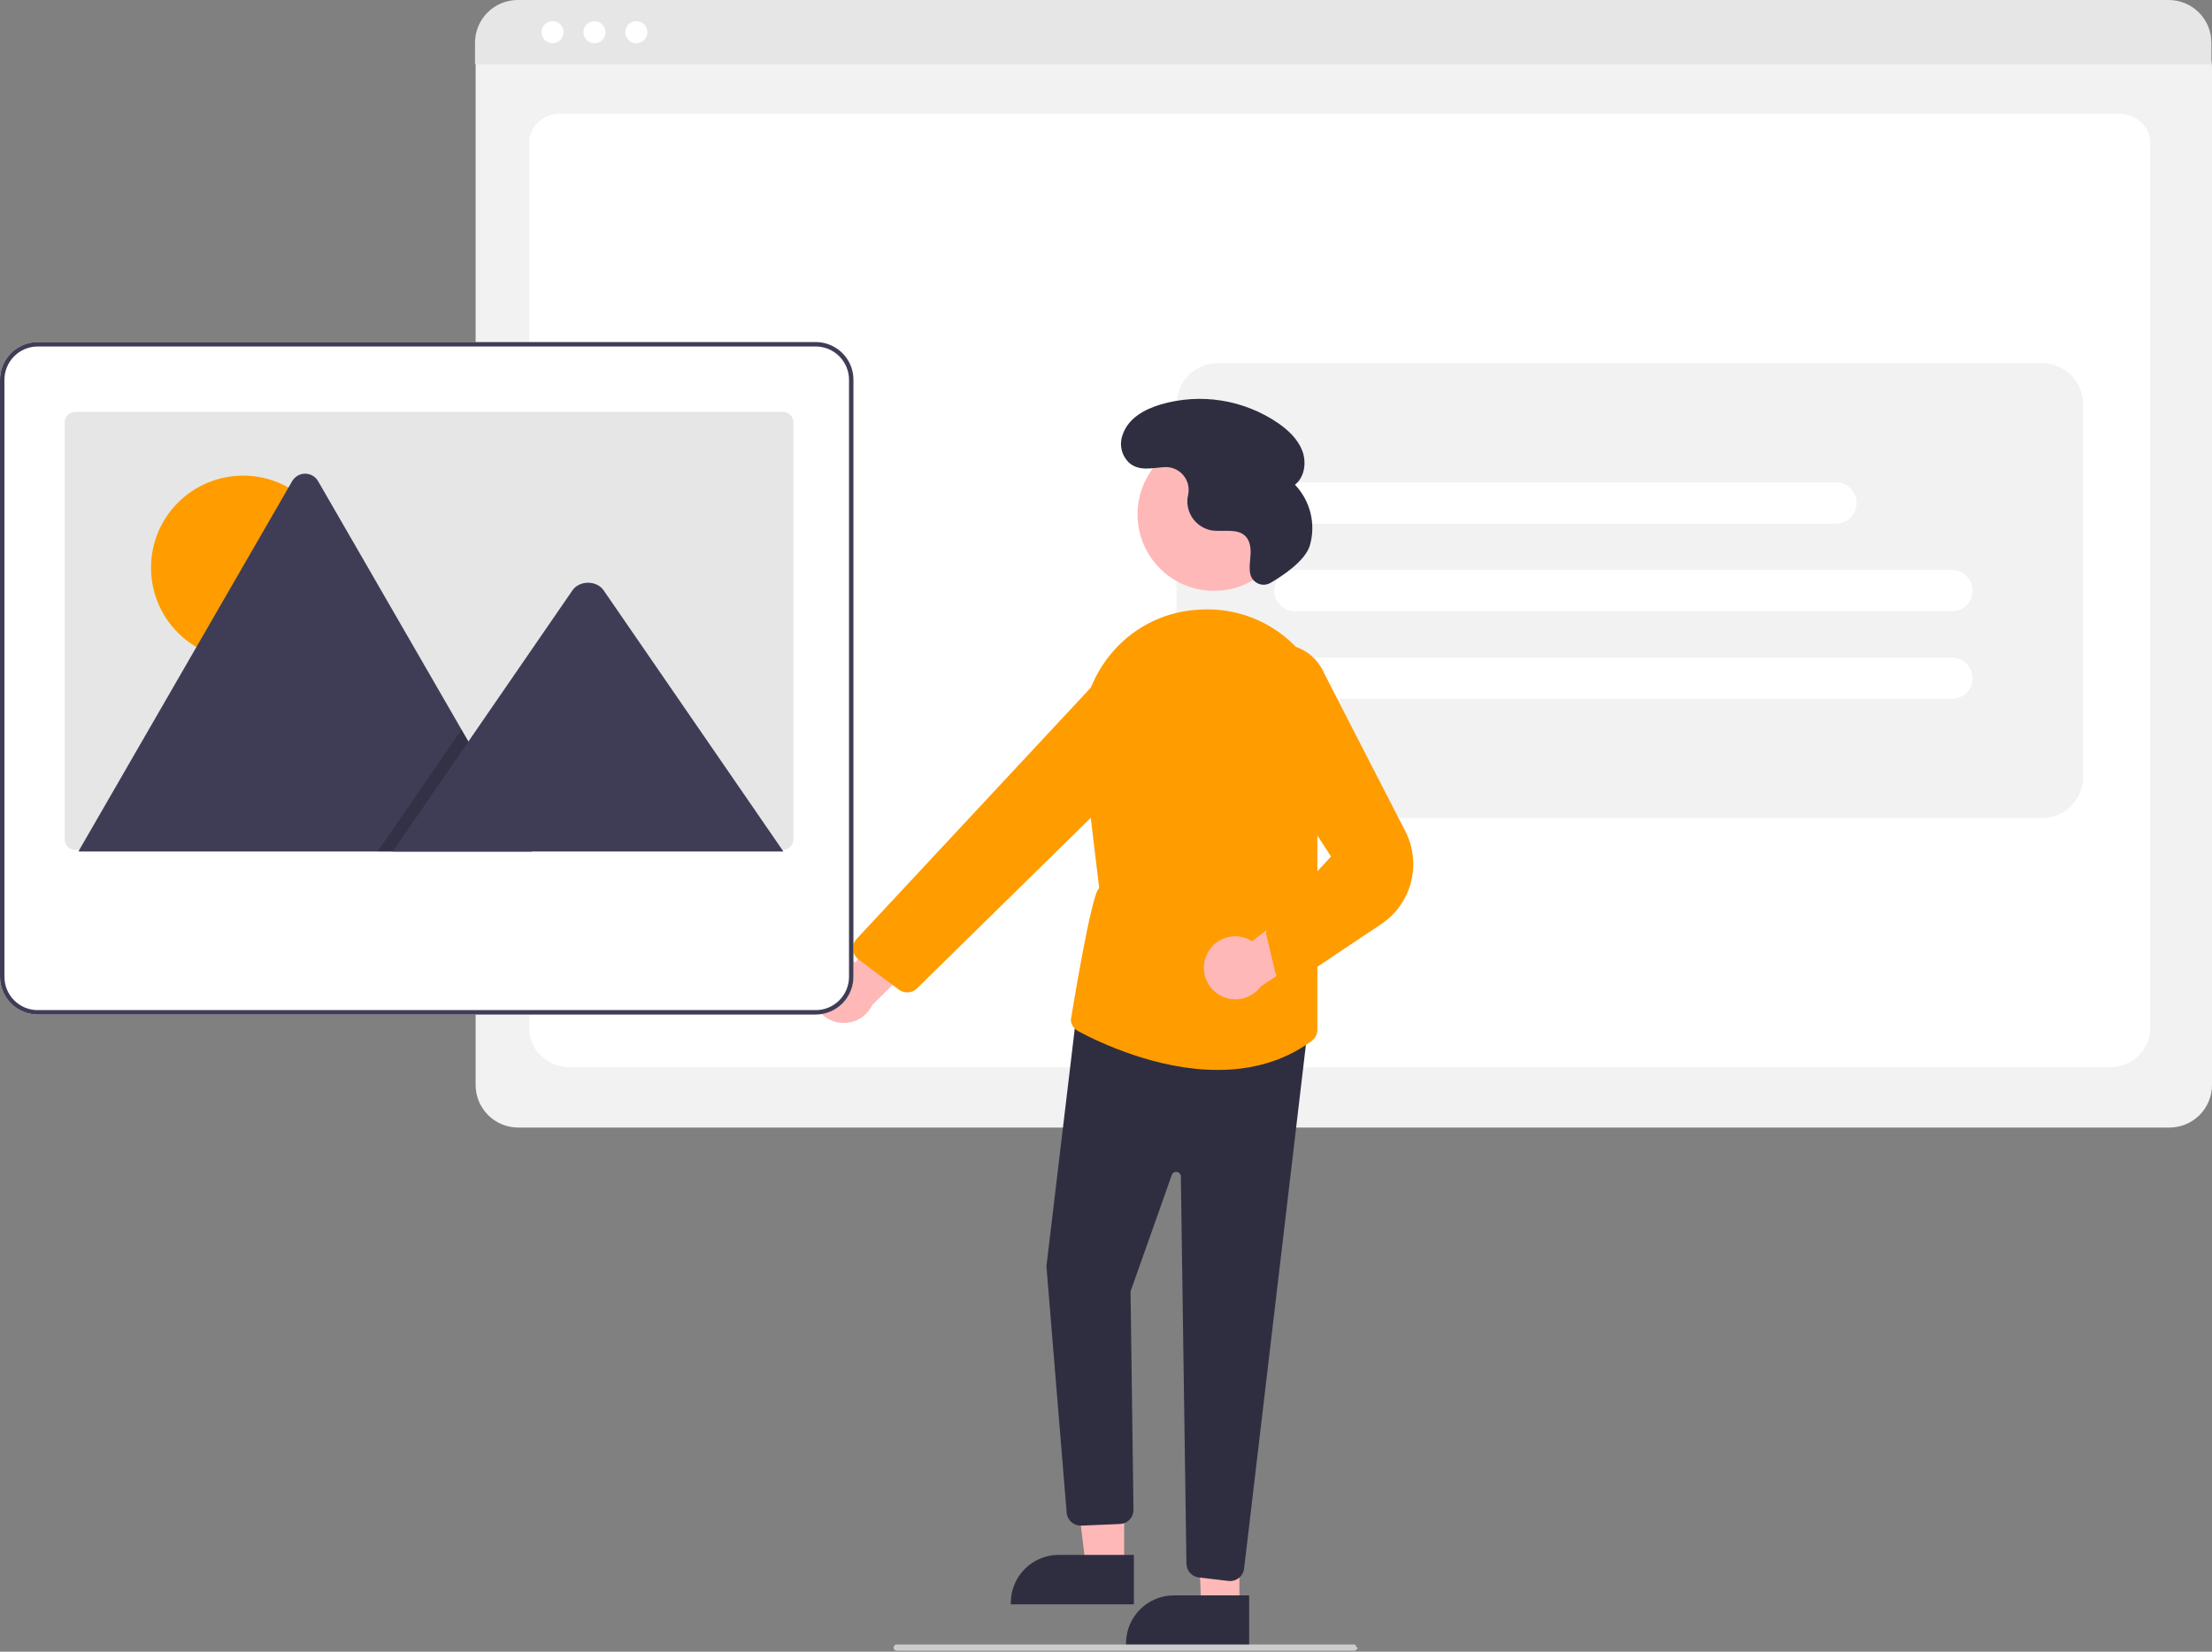 <svg width="150" height="112" viewBox="0 0 150 112" fill="none" xmlns="http://www.w3.org/2000/svg">
<rect x="0" y="0" width="150" height="112" fill="#808080" stroke="none"/>
<g clip-path="url(#clip0_773_379)">
<path d="M147.117 76.458H35.136C34.371 76.457 33.639 76.153 33.098 75.612C32.558 75.072 32.254 74.339 32.253 73.575V4.525C32.253 3.965 32.476 3.428 32.872 3.032C33.268 2.636 33.805 2.413 34.365 2.412H147.851C148.421 2.413 148.967 2.64 149.37 3.043C149.773 3.445 149.999 3.992 150 4.561V73.575C149.999 74.339 149.695 75.072 149.155 75.612C148.614 76.153 147.881 76.457 147.117 76.458Z" fill="#F2F2F2"/>
<path d="M143.032 72.374H38.669C37.139 72.374 35.894 71.209 35.894 69.776V9.647C35.894 8.585 36.816 7.72 37.95 7.72H143.716C144.869 7.72 145.806 8.599 145.806 9.679V69.776C145.806 71.209 144.562 72.374 143.032 72.374Z" fill="white"/>
<path d="M149.96 4.36H32.212V2.892C32.213 2.125 32.519 1.39 33.061 0.848C33.603 0.305 34.339 0.001 35.106 0H147.066C147.833 0.001 148.569 0.305 149.111 0.848C149.654 1.39 149.959 2.125 149.96 2.892V4.36Z" fill="#E6E6E6"/>
<path d="M37.471 2.933C37.885 2.933 38.22 2.598 38.22 2.184C38.22 1.771 37.885 1.436 37.471 1.436C37.058 1.436 36.723 1.771 36.723 2.184C36.723 2.598 37.058 2.933 37.471 2.933Z" fill="white"/>
<path d="M40.312 2.933C40.726 2.933 41.061 2.598 41.061 2.184C41.061 1.771 40.726 1.436 40.312 1.436C39.899 1.436 39.564 1.771 39.564 2.184C39.564 2.598 39.899 2.933 40.312 2.933Z" fill="white"/>
<path d="M43.153 2.933C43.567 2.933 43.902 2.598 43.902 2.184C43.902 1.771 43.567 1.436 43.153 1.436C42.74 1.436 42.405 1.771 42.405 2.184C42.405 2.598 42.74 2.933 43.153 2.933Z" fill="white"/>
<path d="M82.579 55.472H138.468C139.21 55.472 139.921 55.178 140.445 54.654C140.969 54.129 141.264 53.418 141.264 52.677V27.418C141.264 26.677 140.969 25.965 140.445 25.441C139.921 24.917 139.21 24.622 138.468 24.622H82.579C81.838 24.622 81.126 24.917 80.602 25.441C80.078 25.965 79.783 26.677 79.783 27.418V52.677C79.783 53.418 80.078 54.129 80.602 54.654C81.126 55.178 81.838 55.472 82.579 55.472Z" fill="#F2F2F2"/>
<path d="M132.366 41.445H87.807C87.437 41.445 87.081 41.298 86.819 41.036C86.557 40.774 86.409 40.418 86.409 40.047C86.409 39.677 86.557 39.321 86.819 39.059C87.081 38.797 87.437 38.649 87.807 38.649H132.366C132.737 38.649 133.093 38.797 133.355 39.059C133.617 39.321 133.764 39.677 133.764 40.047C133.764 40.418 133.617 40.774 133.355 41.036C133.093 41.298 132.737 41.445 132.366 41.445Z" fill="white"/>
<path d="M132.366 47.387H87.807C87.437 47.387 87.081 47.239 86.819 46.977C86.557 46.715 86.409 46.359 86.409 45.989C86.409 45.618 86.557 45.262 86.819 45C87.081 44.738 87.437 44.591 87.807 44.591H132.366C132.737 44.591 133.093 44.738 133.355 45C133.617 45.262 133.764 45.618 133.764 45.989C133.764 46.359 133.617 46.715 133.355 46.977C133.093 47.239 132.737 47.387 132.366 47.387Z" fill="white"/>
<path d="M124.503 35.504H87.807C87.437 35.504 87.081 35.357 86.819 35.095C86.557 34.833 86.409 34.477 86.409 34.106C86.409 33.735 86.557 33.38 86.819 33.118C87.081 32.855 87.437 32.708 87.807 32.708H124.503C124.874 32.708 125.229 32.855 125.492 33.118C125.754 33.38 125.901 33.735 125.901 34.106C125.901 34.477 125.754 34.833 125.492 35.095C125.229 35.357 124.874 35.504 124.503 35.504Z" fill="white"/>
<path d="M55.133 66.782C55.196 66.478 55.326 66.192 55.512 65.944C55.698 65.695 55.936 65.49 56.21 65.344C56.483 65.197 56.786 65.112 57.096 65.095C57.406 65.078 57.716 65.13 58.004 65.245L62.959 59.552L64.011 63.33L59.145 68.157C58.918 68.629 58.527 69 58.044 69.202C57.562 69.403 57.023 69.421 56.528 69.252C56.034 69.082 55.618 68.737 55.361 68.282C55.104 67.827 55.023 67.293 55.133 66.782H55.133Z" fill="#FFB8B8"/>
<path d="M82.326 40.066C85.191 40.066 87.513 37.744 87.513 34.879C87.513 32.014 85.191 29.692 82.326 29.692C79.461 29.692 77.138 32.014 77.138 34.879C77.138 37.744 79.461 40.066 82.326 40.066Z" fill="#FFB8B8"/>
<path d="M76.232 106.279L73.643 106.279L72.411 96.292L76.232 96.292L76.232 106.279Z" fill="#FFB8B8"/>
<path d="M76.892 108.789L68.543 108.789V108.684C68.543 108.257 68.627 107.834 68.791 107.44C68.954 107.046 69.194 106.687 69.495 106.386C69.797 106.084 70.155 105.845 70.549 105.681C70.944 105.518 71.366 105.434 71.793 105.434H71.793L76.892 105.434L76.892 108.789Z" fill="#2F2E41"/>
<path d="M84.046 109.025L81.457 109.025L81.099 99.276L84.047 99.038L84.046 109.025Z" fill="#FFB8B8"/>
<path d="M84.707 111.535L76.358 111.535V111.429C76.358 111.002 76.442 110.58 76.605 110.186C76.768 109.791 77.008 109.433 77.309 109.131C77.611 108.83 77.969 108.59 78.364 108.427C78.758 108.264 79.18 108.18 79.607 108.18H79.608L84.707 108.18L84.707 111.535Z" fill="#2F2E41"/>
<path d="M83.31 107.202L81.293 106.965C81.065 106.938 80.854 106.828 80.7 106.657C80.545 106.486 80.458 106.265 80.454 106.035L80.076 79.775C80.075 79.7 80.048 79.629 80 79.573C79.951 79.516 79.884 79.479 79.811 79.467C79.738 79.455 79.662 79.469 79.598 79.507C79.534 79.544 79.486 79.604 79.461 79.674L76.664 87.572L76.864 102.378C76.867 102.622 76.776 102.858 76.61 103.037C76.443 103.217 76.215 103.325 75.971 103.339L73.338 103.451C73.097 103.465 72.86 103.387 72.674 103.233C72.489 103.079 72.368 102.861 72.336 102.622L70.961 85.874L70.96 85.863L73.046 68.372L88.714 69.506L84.365 106.37C84.337 106.601 84.226 106.814 84.052 106.968C83.878 107.123 83.654 107.209 83.421 107.209C83.384 107.209 83.347 107.207 83.31 107.202Z" fill="#2F2E41"/>
<path d="M73.113 69.923C72.973 69.848 72.853 69.738 72.766 69.605C72.679 69.471 72.628 69.317 72.616 69.159C72.616 69.159 74.025 60.397 74.541 60.233L73.412 50.863C73.276 49.72 73.371 48.562 73.689 47.456C74.007 46.35 74.544 45.319 75.266 44.424C75.962 43.555 76.826 42.836 77.807 42.31C78.789 41.784 79.866 41.463 80.975 41.365C81.133 41.351 81.29 41.34 81.446 41.333C82.783 41.261 84.117 41.513 85.335 42.068C86.554 42.622 87.62 43.463 88.444 44.518C89.299 45.582 89.883 46.837 90.149 48.175C90.414 49.514 90.353 50.897 89.969 52.207L89.335 54.411V69.82C89.335 69.97 89.299 70.118 89.23 70.252C89.162 70.386 89.063 70.502 88.942 70.591C86.969 72.039 84.74 72.551 82.573 72.551C78.474 72.551 74.599 70.718 73.113 69.923Z" fill="#FF9C00"/>
<path d="M60.95 67.103L58.225 65.065C58.119 64.986 58.03 64.884 57.965 64.767C57.9 64.651 57.86 64.522 57.848 64.389C57.836 64.256 57.852 64.122 57.896 63.996C57.939 63.87 58.008 63.754 58.099 63.656L74.333 46.238C74.854 45.684 75.556 45.334 76.313 45.254C77.07 45.174 77.83 45.367 78.456 45.799L78.456 45.8C78.837 46.065 79.155 46.412 79.387 46.815C79.62 47.218 79.76 47.667 79.799 48.13C79.838 48.594 79.774 49.06 79.612 49.496C79.45 49.931 79.194 50.326 78.862 50.652L62.185 67.02C62.039 67.165 61.849 67.259 61.644 67.286C61.44 67.313 61.232 67.272 61.053 67.17C61.017 67.15 60.983 67.127 60.95 67.103Z" fill="#FF9C00"/>
<path d="M81.806 64.797C81.925 64.51 82.106 64.253 82.335 64.043C82.564 63.834 82.837 63.678 83.133 63.585C83.429 63.492 83.742 63.465 84.05 63.507C84.358 63.548 84.653 63.656 84.914 63.824L90.846 59.158L91.173 63.066L85.49 66.898C85.179 67.318 84.725 67.61 84.214 67.718C83.702 67.826 83.169 67.742 82.715 67.483C82.261 67.225 81.918 66.808 81.75 66.313C81.582 65.818 81.603 65.278 81.806 64.797Z" fill="#FFB8B8"/>
<path d="M87.115 66.618C86.958 66.57 86.817 66.481 86.705 66.36C86.593 66.24 86.514 66.092 86.477 65.932L85.878 63.416C85.834 63.237 85.843 63.049 85.905 62.876C85.967 62.703 86.079 62.552 86.226 62.441L90.258 58.081L84.328 48.937C83.879 48.385 83.626 47.699 83.608 46.987C83.591 46.275 83.809 45.578 84.23 45.004C84.566 44.546 85.016 44.185 85.536 43.958C86.056 43.73 86.626 43.645 87.19 43.709C87.754 43.773 88.291 43.985 88.746 44.323C89.201 44.662 89.559 45.115 89.784 45.636L95.297 56.367C95.845 57.433 95.981 58.664 95.681 59.824C95.38 60.985 94.663 61.994 93.666 62.66L88.032 66.423C87.859 66.578 87.636 66.663 87.404 66.663C87.306 66.663 87.209 66.648 87.115 66.618Z" fill="#FF9C00"/>
<path d="M86.169 39.516C86.047 39.59 85.91 39.634 85.768 39.646C85.626 39.657 85.483 39.636 85.35 39.584C85.218 39.532 85.099 39.449 85.003 39.344C84.907 39.238 84.837 39.112 84.798 38.975L84.795 38.962C84.689 38.53 84.772 38.078 84.8 37.635C84.827 37.191 84.781 36.705 84.477 36.38C83.911 35.776 82.912 36.103 82.097 35.954C81.62 35.85 81.197 35.576 80.907 35.182C80.617 34.789 80.481 34.304 80.523 33.817C80.534 33.725 80.552 33.633 80.572 33.54C80.621 33.306 80.616 33.064 80.556 32.833C80.497 32.601 80.384 32.387 80.228 32.206C80.071 32.025 79.875 31.883 79.654 31.791C79.433 31.699 79.194 31.66 78.956 31.675C78.133 31.727 77.247 31.981 76.563 31.375C76.312 31.136 76.138 30.829 76.06 30.491C75.983 30.153 76.007 29.8 76.129 29.476C76.512 28.352 77.607 27.759 78.692 27.431C80.034 27.035 81.448 26.944 82.83 27.163C84.212 27.382 85.527 27.906 86.681 28.698C87.37 29.178 88.015 29.783 88.311 30.568C88.608 31.354 88.472 32.348 87.815 32.871C88.33 33.41 88.693 34.074 88.87 34.798C89.047 35.522 89.03 36.279 88.822 36.994C88.502 38.046 86.952 39.061 86.169 39.516Z" fill="#2F2E41"/>
<path d="M91.85 111.935H60.804C60.748 111.935 60.694 111.913 60.654 111.873C60.615 111.834 60.593 111.78 60.593 111.724C60.593 111.668 60.615 111.614 60.654 111.575C60.694 111.535 60.748 111.513 60.804 111.513H91.85C91.966 111.513 91.945 111.724 92.061 111.724C92.114 111.724 91.966 111.935 91.85 111.935Z" fill="#CCCCCC"/>
<path d="M57.723 24.886C57.544 24.391 57.217 23.963 56.787 23.661C56.356 23.358 55.843 23.195 55.317 23.195H2.556C1.879 23.194 1.229 23.463 0.749 23.942C0.27 24.421 0 25.071 0 25.749V66.239C0.001 66.916 0.271 67.566 0.75 68.045C1.229 68.525 1.879 68.794 2.556 68.795H55.317C55.995 68.794 56.644 68.525 57.123 68.045C57.603 67.566 57.872 66.916 57.873 66.239V25.751C57.874 25.456 57.823 25.164 57.723 24.886Z" fill="white"/>
<path d="M57.723 24.886C57.544 24.391 57.217 23.963 56.787 23.661C56.356 23.358 55.843 23.195 55.317 23.195H2.556C1.879 23.194 1.229 23.463 0.749 23.942C0.27 24.421 0 25.071 0 25.749V66.239C0.001 66.916 0.271 67.566 0.75 68.045C1.229 68.525 1.879 68.794 2.556 68.795H55.317C55.995 68.794 56.644 68.525 57.123 68.045C57.603 67.566 57.872 66.916 57.873 66.239V25.751C57.874 25.456 57.823 25.164 57.723 24.886ZM57.573 66.239C57.572 66.837 57.334 67.41 56.911 67.833C56.488 68.256 55.915 68.494 55.317 68.494H2.556C1.958 68.494 1.385 68.256 0.962 67.833C0.539 67.41 0.301 66.837 0.301 66.239V25.751C0.301 25.153 0.539 24.58 0.962 24.157C1.385 23.734 1.958 23.496 2.556 23.495H55.317C55.915 23.496 56.488 23.734 56.911 24.157C57.334 24.58 57.572 25.153 57.573 25.751V66.239Z" fill="#3F3D56"/>
<path d="M53.804 28.643V56.914C53.804 57.103 53.729 57.284 53.596 57.417C53.462 57.551 53.282 57.626 53.093 57.626H5.1C5.066 57.626 5.032 57.623 4.998 57.618C4.829 57.593 4.674 57.509 4.562 57.38C4.45 57.25 4.388 57.085 4.388 56.914V28.643C4.388 28.549 4.407 28.457 4.442 28.37C4.478 28.284 4.53 28.206 4.596 28.14C4.662 28.073 4.741 28.021 4.827 27.985C4.914 27.949 5.006 27.931 5.099 27.931H53.092C53.186 27.931 53.278 27.949 53.365 27.985C53.451 28.021 53.529 28.073 53.596 28.139C53.662 28.205 53.714 28.284 53.75 28.37C53.786 28.456 53.804 28.549 53.804 28.642V28.643Z" fill="#E6E6E6"/>
<path d="M16.486 44.74C19.935 44.74 22.73 41.945 22.73 38.496C22.73 35.047 19.935 32.252 16.486 32.252C13.037 32.252 10.242 35.047 10.242 38.496C10.242 41.945 13.037 44.74 16.486 44.74Z" fill="#FF9C00"/>
<path d="M36.068 57.739H5.434C5.396 57.74 5.358 57.736 5.32 57.73L19.808 32.634C19.896 32.478 20.025 32.348 20.18 32.258C20.335 32.167 20.511 32.12 20.691 32.12C20.87 32.12 21.047 32.167 21.202 32.258C21.357 32.348 21.485 32.478 21.574 32.634L31.297 49.475L31.763 50.281L36.068 57.739Z" fill="#3F3D56"/>
<path opacity="0.2" d="M36.068 57.739H25.609L30.743 50.281L31.113 49.744L31.297 49.476L31.763 50.281L36.068 57.739Z" fill="black"/>
<path d="M53.124 57.739H26.629L31.763 50.281L32.133 49.744L38.823 40.025C39.262 39.388 40.317 39.349 40.833 39.905C40.867 39.943 40.899 39.983 40.929 40.025L53.124 57.739Z" fill="#3F3D56"/>
</g>
<defs>
<clipPath id="clip0_773_379">
<rect width="150" height="111.935" fill="white"/>
</clipPath>
</defs>
</svg>
